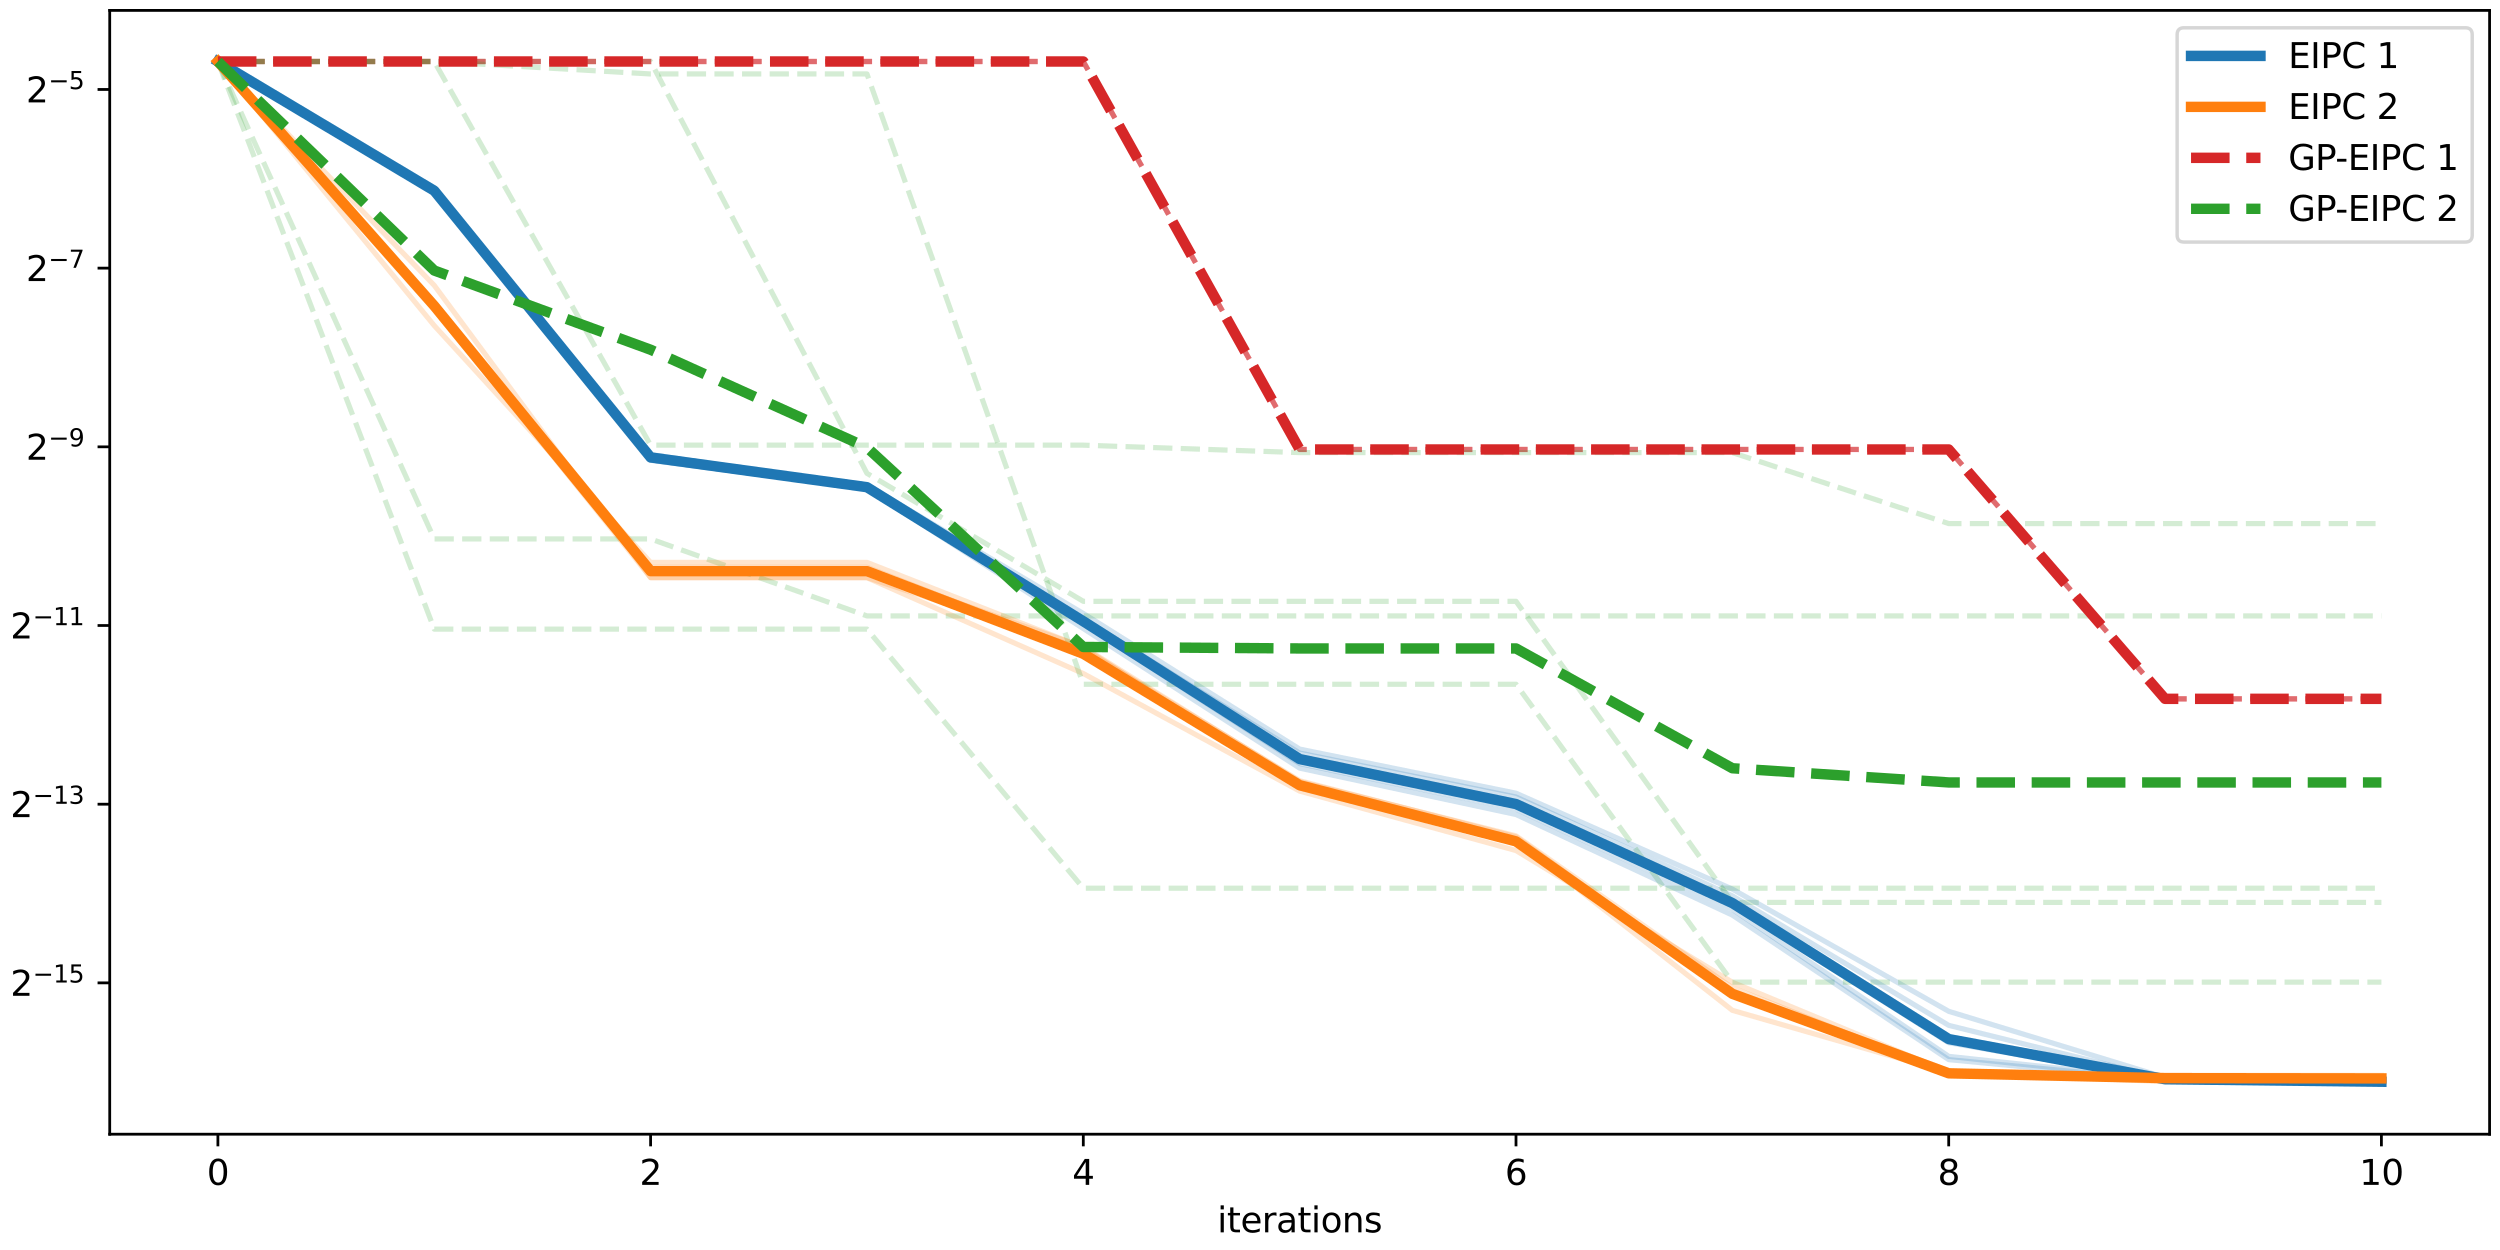<?xml version="1.0" encoding="utf-8" standalone="no"?>
<!DOCTYPE svg PUBLIC "-//W3C//DTD SVG 1.1//EN"
  "http://www.w3.org/Graphics/SVG/1.1/DTD/svg11.dtd">
<svg xmlns:xlink="http://www.w3.org/1999/xlink" width="720pt" height="360pt" viewBox="0 0 720 360" xmlns="http://www.w3.org/2000/svg" version="1.1">
 <defs>
  <style type="text/css">*{stroke-linejoin: round; stroke-linecap: butt}</style>
 </defs>
 <g id="figure_1">
  <g id="patch_1">
   <path d="M 0 360 
L 720 360 
L 720 0 
L 0 0 
z
" style="fill: #ffffff"/>
  </g>
  <g id="axes_1">
   <g id="patch_2">
    <path d="M 31.6 326.644 
L 717 326.644 
L 717 3 
L 31.6 3 
z
" style="fill: #ffffff"/>
   </g>
   <g id="matplotlib.axis_1">
    <g id="xtick_1">
     <g id="line2d_1">
      <defs>
       <path id="m1e309d1f26" d="M 0 0 
L 0 3.5 
" style="stroke: #000000; stroke-width: 0.8"/>
      </defs>
      <g>
       <use xlink:href="#m1e309d1f26" x="62.755" y="326.644" style="stroke: #000000; stroke-width: 0.8"/>
      </g>
     </g>
     <g id="text_1">
      <!-- 0 -->
      <g transform="translate(59.574 341.242) scale(0.1 -0.1)">
       <defs>
        <path id="DejaVuSans-30" d="M 2034 4250 
Q 1547 4250 1301 3770 
Q 1056 3291 1056 2328 
Q 1056 1369 1301 889 
Q 1547 409 2034 409 
Q 2525 409 2770 889 
Q 3016 1369 3016 2328 
Q 3016 3291 2770 3770 
Q 2525 4250 2034 4250 
z
M 2034 4750 
Q 2819 4750 3233 4129 
Q 3647 3509 3647 2328 
Q 3647 1150 3233 529 
Q 2819 -91 2034 -91 
Q 1250 -91 836 529 
Q 422 1150 422 2328 
Q 422 3509 836 4129 
Q 1250 4750 2034 4750 
z
" transform="scale(0.016)"/>
       </defs>
       <use xlink:href="#DejaVuSans-30"/>
      </g>
     </g>
    </g>
    <g id="xtick_2">
     <g id="line2d_2">
      <g>
       <use xlink:href="#m1e309d1f26" x="187.373" y="326.644" style="stroke: #000000; stroke-width: 0.8"/>
      </g>
     </g>
     <g id="text_2">
      <!-- 2 -->
      <g transform="translate(184.192 341.242) scale(0.1 -0.1)">
       <defs>
        <path id="DejaVuSans-32" d="M 1228 531 
L 3431 531 
L 3431 0 
L 469 0 
L 469 531 
Q 828 903 1448 1529 
Q 2069 2156 2228 2338 
Q 2531 2678 2651 2914 
Q 2772 3150 2772 3378 
Q 2772 3750 2511 3984 
Q 2250 4219 1831 4219 
Q 1534 4219 1204 4116 
Q 875 4013 500 3803 
L 500 4441 
Q 881 4594 1212 4672 
Q 1544 4750 1819 4750 
Q 2544 4750 2975 4387 
Q 3406 4025 3406 3419 
Q 3406 3131 3298 2873 
Q 3191 2616 2906 2266 
Q 2828 2175 2409 1742 
Q 1991 1309 1228 531 
z
" transform="scale(0.016)"/>
       </defs>
       <use xlink:href="#DejaVuSans-32"/>
      </g>
     </g>
    </g>
    <g id="xtick_3">
     <g id="line2d_3">
      <g>
       <use xlink:href="#m1e309d1f26" x="311.991" y="326.644" style="stroke: #000000; stroke-width: 0.8"/>
      </g>
     </g>
     <g id="text_3">
      <!-- 4 -->
      <g transform="translate(308.81 341.242) scale(0.1 -0.1)">
       <defs>
        <path id="DejaVuSans-34" d="M 2419 4116 
L 825 1625 
L 2419 1625 
L 2419 4116 
z
M 2253 4666 
L 3047 4666 
L 3047 1625 
L 3713 1625 
L 3713 1100 
L 3047 1100 
L 3047 0 
L 2419 0 
L 2419 1100 
L 313 1100 
L 313 1709 
L 2253 4666 
z
" transform="scale(0.016)"/>
       </defs>
       <use xlink:href="#DejaVuSans-34"/>
      </g>
     </g>
    </g>
    <g id="xtick_4">
     <g id="line2d_4">
      <g>
       <use xlink:href="#m1e309d1f26" x="436.609" y="326.644" style="stroke: #000000; stroke-width: 0.8"/>
      </g>
     </g>
     <g id="text_4">
      <!-- 6 -->
      <g transform="translate(433.428 341.242) scale(0.1 -0.1)">
       <defs>
        <path id="DejaVuSans-36" d="M 2113 2584 
Q 1688 2584 1439 2293 
Q 1191 2003 1191 1497 
Q 1191 994 1439 701 
Q 1688 409 2113 409 
Q 2538 409 2786 701 
Q 3034 994 3034 1497 
Q 3034 2003 2786 2293 
Q 2538 2584 2113 2584 
z
M 3366 4563 
L 3366 3988 
Q 3128 4100 2886 4159 
Q 2644 4219 2406 4219 
Q 1781 4219 1451 3797 
Q 1122 3375 1075 2522 
Q 1259 2794 1537 2939 
Q 1816 3084 2150 3084 
Q 2853 3084 3261 2657 
Q 3669 2231 3669 1497 
Q 3669 778 3244 343 
Q 2819 -91 2113 -91 
Q 1303 -91 875 529 
Q 447 1150 447 2328 
Q 447 3434 972 4092 
Q 1497 4750 2381 4750 
Q 2619 4750 2861 4703 
Q 3103 4656 3366 4563 
z
" transform="scale(0.016)"/>
       </defs>
       <use xlink:href="#DejaVuSans-36"/>
      </g>
     </g>
    </g>
    <g id="xtick_5">
     <g id="line2d_5">
      <g>
       <use xlink:href="#m1e309d1f26" x="561.227" y="326.644" style="stroke: #000000; stroke-width: 0.8"/>
      </g>
     </g>
     <g id="text_5">
      <!-- 8 -->
      <g transform="translate(558.046 341.242) scale(0.1 -0.1)">
       <defs>
        <path id="DejaVuSans-38" d="M 2034 2216 
Q 1584 2216 1326 1975 
Q 1069 1734 1069 1313 
Q 1069 891 1326 650 
Q 1584 409 2034 409 
Q 2484 409 2743 651 
Q 3003 894 3003 1313 
Q 3003 1734 2745 1975 
Q 2488 2216 2034 2216 
z
M 1403 2484 
Q 997 2584 770 2862 
Q 544 3141 544 3541 
Q 544 4100 942 4425 
Q 1341 4750 2034 4750 
Q 2731 4750 3128 4425 
Q 3525 4100 3525 3541 
Q 3525 3141 3298 2862 
Q 3072 2584 2669 2484 
Q 3125 2378 3379 2068 
Q 3634 1759 3634 1313 
Q 3634 634 3220 271 
Q 2806 -91 2034 -91 
Q 1263 -91 848 271 
Q 434 634 434 1313 
Q 434 1759 690 2068 
Q 947 2378 1403 2484 
z
M 1172 3481 
Q 1172 3119 1398 2916 
Q 1625 2713 2034 2713 
Q 2441 2713 2670 2916 
Q 2900 3119 2900 3481 
Q 2900 3844 2670 4047 
Q 2441 4250 2034 4250 
Q 1625 4250 1398 4047 
Q 1172 3844 1172 3481 
z
" transform="scale(0.016)"/>
       </defs>
       <use xlink:href="#DejaVuSans-38"/>
      </g>
     </g>
    </g>
    <g id="xtick_6">
     <g id="line2d_6">
      <g>
       <use xlink:href="#m1e309d1f26" x="685.845" y="326.644" style="stroke: #000000; stroke-width: 0.8"/>
      </g>
     </g>
     <g id="text_6">
      <!-- 10 -->
      <g transform="translate(679.483 341.242) scale(0.1 -0.1)">
       <defs>
        <path id="DejaVuSans-31" d="M 794 531 
L 1825 531 
L 1825 4091 
L 703 3866 
L 703 4441 
L 1819 4666 
L 2450 4666 
L 2450 531 
L 3481 531 
L 3481 0 
L 794 0 
L 794 531 
z
" transform="scale(0.016)"/>
       </defs>
       <use xlink:href="#DejaVuSans-31"/>
       <use xlink:href="#DejaVuSans-30" x="63.623"/>
      </g>
     </g>
    </g>
    <g id="text_7">
     <!-- iterations -->
     <g transform="translate(350.573 354.92) scale(0.1 -0.1)">
      <defs>
       <path id="DejaVuSans-69" d="M 603 3500 
L 1178 3500 
L 1178 0 
L 603 0 
L 603 3500 
z
M 603 4863 
L 1178 4863 
L 1178 4134 
L 603 4134 
L 603 4863 
z
" transform="scale(0.016)"/>
       <path id="DejaVuSans-74" d="M 1172 4494 
L 1172 3500 
L 2356 3500 
L 2356 3053 
L 1172 3053 
L 1172 1153 
Q 1172 725 1289 603 
Q 1406 481 1766 481 
L 2356 481 
L 2356 0 
L 1766 0 
Q 1100 0 847 248 
Q 594 497 594 1153 
L 594 3053 
L 172 3053 
L 172 3500 
L 594 3500 
L 594 4494 
L 1172 4494 
z
" transform="scale(0.016)"/>
       <path id="DejaVuSans-65" d="M 3597 1894 
L 3597 1613 
L 953 1613 
Q 991 1019 1311 708 
Q 1631 397 2203 397 
Q 2534 397 2845 478 
Q 3156 559 3463 722 
L 3463 178 
Q 3153 47 2828 -22 
Q 2503 -91 2169 -91 
Q 1331 -91 842 396 
Q 353 884 353 1716 
Q 353 2575 817 3079 
Q 1281 3584 2069 3584 
Q 2775 3584 3186 3129 
Q 3597 2675 3597 1894 
z
M 3022 2063 
Q 3016 2534 2758 2815 
Q 2500 3097 2075 3097 
Q 1594 3097 1305 2825 
Q 1016 2553 972 2059 
L 3022 2063 
z
" transform="scale(0.016)"/>
       <path id="DejaVuSans-72" d="M 2631 2963 
Q 2534 3019 2420 3045 
Q 2306 3072 2169 3072 
Q 1681 3072 1420 2755 
Q 1159 2438 1159 1844 
L 1159 0 
L 581 0 
L 581 3500 
L 1159 3500 
L 1159 2956 
Q 1341 3275 1631 3429 
Q 1922 3584 2338 3584 
Q 2397 3584 2469 3576 
Q 2541 3569 2628 3553 
L 2631 2963 
z
" transform="scale(0.016)"/>
       <path id="DejaVuSans-61" d="M 2194 1759 
Q 1497 1759 1228 1600 
Q 959 1441 959 1056 
Q 959 750 1161 570 
Q 1363 391 1709 391 
Q 2188 391 2477 730 
Q 2766 1069 2766 1631 
L 2766 1759 
L 2194 1759 
z
M 3341 1997 
L 3341 0 
L 2766 0 
L 2766 531 
Q 2569 213 2275 61 
Q 1981 -91 1556 -91 
Q 1019 -91 701 211 
Q 384 513 384 1019 
Q 384 1609 779 1909 
Q 1175 2209 1959 2209 
L 2766 2209 
L 2766 2266 
Q 2766 2663 2505 2880 
Q 2244 3097 1772 3097 
Q 1472 3097 1187 3025 
Q 903 2953 641 2809 
L 641 3341 
Q 956 3463 1253 3523 
Q 1550 3584 1831 3584 
Q 2591 3584 2966 3190 
Q 3341 2797 3341 1997 
z
" transform="scale(0.016)"/>
       <path id="DejaVuSans-6f" d="M 1959 3097 
Q 1497 3097 1228 2736 
Q 959 2375 959 1747 
Q 959 1119 1226 758 
Q 1494 397 1959 397 
Q 2419 397 2687 759 
Q 2956 1122 2956 1747 
Q 2956 2369 2687 2733 
Q 2419 3097 1959 3097 
z
M 1959 3584 
Q 2709 3584 3137 3096 
Q 3566 2609 3566 1747 
Q 3566 888 3137 398 
Q 2709 -91 1959 -91 
Q 1206 -91 779 398 
Q 353 888 353 1747 
Q 353 2609 779 3096 
Q 1206 3584 1959 3584 
z
" transform="scale(0.016)"/>
       <path id="DejaVuSans-6e" d="M 3513 2113 
L 3513 0 
L 2938 0 
L 2938 2094 
Q 2938 2591 2744 2837 
Q 2550 3084 2163 3084 
Q 1697 3084 1428 2787 
Q 1159 2491 1159 1978 
L 1159 0 
L 581 0 
L 581 3500 
L 1159 3500 
L 1159 2956 
Q 1366 3272 1645 3428 
Q 1925 3584 2291 3584 
Q 2894 3584 3203 3211 
Q 3513 2838 3513 2113 
z
" transform="scale(0.016)"/>
       <path id="DejaVuSans-73" d="M 2834 3397 
L 2834 2853 
Q 2591 2978 2328 3040 
Q 2066 3103 1784 3103 
Q 1356 3103 1142 2972 
Q 928 2841 928 2578 
Q 928 2378 1081 2264 
Q 1234 2150 1697 2047 
L 1894 2003 
Q 2506 1872 2764 1633 
Q 3022 1394 3022 966 
Q 3022 478 2636 193 
Q 2250 -91 1575 -91 
Q 1294 -91 989 -36 
Q 684 19 347 128 
L 347 722 
Q 666 556 975 473 
Q 1284 391 1588 391 
Q 1994 391 2212 530 
Q 2431 669 2431 922 
Q 2431 1156 2273 1281 
Q 2116 1406 1581 1522 
L 1381 1569 
Q 847 1681 609 1914 
Q 372 2147 372 2553 
Q 372 3047 722 3315 
Q 1072 3584 1716 3584 
Q 2034 3584 2315 3537 
Q 2597 3491 2834 3397 
z
" transform="scale(0.016)"/>
      </defs>
      <use xlink:href="#DejaVuSans-69"/>
      <use xlink:href="#DejaVuSans-74" x="27.783"/>
      <use xlink:href="#DejaVuSans-65" x="66.992"/>
      <use xlink:href="#DejaVuSans-72" x="128.516"/>
      <use xlink:href="#DejaVuSans-61" x="169.629"/>
      <use xlink:href="#DejaVuSans-74" x="230.908"/>
      <use xlink:href="#DejaVuSans-69" x="270.117"/>
      <use xlink:href="#DejaVuSans-6f" x="297.9"/>
      <use xlink:href="#DejaVuSans-6e" x="359.082"/>
      <use xlink:href="#DejaVuSans-73" x="422.461"/>
     </g>
    </g>
   </g>
   <g id="matplotlib.axis_2">
    <g id="ytick_1">
     <g id="line2d_7">
      <defs>
       <path id="m2789fd0c4f" d="M 0 0 
L -3.5 0 
" style="stroke: #000000; stroke-width: 0.8"/>
      </defs>
      <g>
       <use xlink:href="#m2789fd0c4f" x="31.6" y="283.066" style="stroke: #000000; stroke-width: 0.8"/>
      </g>
     </g>
     <g id="text_8">
      <!-- $\mathdefault{2^{-15}}$ -->
      <g transform="translate(3 286.866) scale(0.1 -0.1)">
       <defs>
        <path id="DejaVuSans-2212" d="M 678 2272 
L 4684 2272 
L 4684 1741 
L 678 1741 
L 678 2272 
z
" transform="scale(0.016)"/>
        <path id="DejaVuSans-35" d="M 691 4666 
L 3169 4666 
L 3169 4134 
L 1269 4134 
L 1269 2991 
Q 1406 3038 1543 3061 
Q 1681 3084 1819 3084 
Q 2600 3084 3056 2656 
Q 3513 2228 3513 1497 
Q 3513 744 3044 326 
Q 2575 -91 1722 -91 
Q 1428 -91 1123 -41 
Q 819 9 494 109 
L 494 744 
Q 775 591 1075 516 
Q 1375 441 1709 441 
Q 2250 441 2565 725 
Q 2881 1009 2881 1497 
Q 2881 1984 2565 2268 
Q 2250 2553 1709 2553 
Q 1456 2553 1204 2497 
Q 953 2441 691 2322 
L 691 4666 
z
" transform="scale(0.016)"/>
       </defs>
       <use xlink:href="#DejaVuSans-32" transform="translate(0 0.684)"/>
       <use xlink:href="#DejaVuSans-2212" transform="translate(64.58 38.966) scale(0.7)"/>
       <use xlink:href="#DejaVuSans-31" transform="translate(123.232 38.966) scale(0.7)"/>
       <use xlink:href="#DejaVuSans-35" transform="translate(167.769 38.966) scale(0.7)"/>
      </g>
     </g>
    </g>
    <g id="ytick_2">
     <g id="line2d_8">
      <g>
       <use xlink:href="#m2789fd0c4f" x="31.6" y="231.606" style="stroke: #000000; stroke-width: 0.8"/>
      </g>
     </g>
     <g id="text_9">
      <!-- $\mathdefault{2^{-13}}$ -->
      <g transform="translate(3 235.405) scale(0.1 -0.1)">
       <defs>
        <path id="DejaVuSans-33" d="M 2597 2516 
Q 3050 2419 3304 2112 
Q 3559 1806 3559 1356 
Q 3559 666 3084 287 
Q 2609 -91 1734 -91 
Q 1441 -91 1130 -33 
Q 819 25 488 141 
L 488 750 
Q 750 597 1062 519 
Q 1375 441 1716 441 
Q 2309 441 2620 675 
Q 2931 909 2931 1356 
Q 2931 1769 2642 2001 
Q 2353 2234 1838 2234 
L 1294 2234 
L 1294 2753 
L 1863 2753 
Q 2328 2753 2575 2939 
Q 2822 3125 2822 3475 
Q 2822 3834 2567 4026 
Q 2313 4219 1838 4219 
Q 1578 4219 1281 4162 
Q 984 4106 628 3988 
L 628 4550 
Q 988 4650 1302 4700 
Q 1616 4750 1894 4750 
Q 2613 4750 3031 4423 
Q 3450 4097 3450 3541 
Q 3450 3153 3228 2886 
Q 3006 2619 2597 2516 
z
" transform="scale(0.016)"/>
       </defs>
       <use xlink:href="#DejaVuSans-32" transform="translate(0 0.766)"/>
       <use xlink:href="#DejaVuSans-2212" transform="translate(64.58 39.047) scale(0.7)"/>
       <use xlink:href="#DejaVuSans-31" transform="translate(123.232 39.047) scale(0.7)"/>
       <use xlink:href="#DejaVuSans-33" transform="translate(167.769 39.047) scale(0.7)"/>
      </g>
     </g>
    </g>
    <g id="ytick_3">
     <g id="line2d_9">
      <g>
       <use xlink:href="#m2789fd0c4f" x="31.6" y="180.146" style="stroke: #000000; stroke-width: 0.8"/>
      </g>
     </g>
     <g id="text_10">
      <!-- $\mathdefault{2^{-11}}$ -->
      <g transform="translate(3 183.945) scale(0.1 -0.1)">
       <use xlink:href="#DejaVuSans-32" transform="translate(0 0.684)"/>
       <use xlink:href="#DejaVuSans-2212" transform="translate(64.58 38.966) scale(0.7)"/>
       <use xlink:href="#DejaVuSans-31" transform="translate(123.232 38.966) scale(0.7)"/>
       <use xlink:href="#DejaVuSans-31" transform="translate(167.769 38.966) scale(0.7)"/>
      </g>
     </g>
    </g>
    <g id="ytick_4">
     <g id="line2d_10">
      <g>
       <use xlink:href="#m2789fd0c4f" x="31.6" y="128.686" style="stroke: #000000; stroke-width: 0.8"/>
      </g>
     </g>
     <g id="text_11">
      <!-- $\mathdefault{2^{-9}}$ -->
      <g transform="translate(7.5 132.485) scale(0.1 -0.1)">
       <defs>
        <path id="DejaVuSans-39" d="M 703 97 
L 703 672 
Q 941 559 1184 500 
Q 1428 441 1663 441 
Q 2288 441 2617 861 
Q 2947 1281 2994 2138 
Q 2813 1869 2534 1725 
Q 2256 1581 1919 1581 
Q 1219 1581 811 2004 
Q 403 2428 403 3163 
Q 403 3881 828 4315 
Q 1253 4750 1959 4750 
Q 2769 4750 3195 4129 
Q 3622 3509 3622 2328 
Q 3622 1225 3098 567 
Q 2575 -91 1691 -91 
Q 1453 -91 1209 -44 
Q 966 3 703 97 
z
M 1959 2075 
Q 2384 2075 2632 2365 
Q 2881 2656 2881 3163 
Q 2881 3666 2632 3958 
Q 2384 4250 1959 4250 
Q 1534 4250 1286 3958 
Q 1038 3666 1038 3163 
Q 1038 2656 1286 2365 
Q 1534 2075 1959 2075 
z
" transform="scale(0.016)"/>
       </defs>
       <use xlink:href="#DejaVuSans-32" transform="translate(0 0.766)"/>
       <use xlink:href="#DejaVuSans-2212" transform="translate(64.58 39.047) scale(0.7)"/>
       <use xlink:href="#DejaVuSans-39" transform="translate(123.232 39.047) scale(0.7)"/>
      </g>
     </g>
    </g>
    <g id="ytick_5">
     <g id="line2d_11">
      <g>
       <use xlink:href="#m2789fd0c4f" x="31.6" y="77.226" style="stroke: #000000; stroke-width: 0.8"/>
      </g>
     </g>
     <g id="text_12">
      <!-- $\mathdefault{2^{-7}}$ -->
      <g transform="translate(7.5 81.025) scale(0.1 -0.1)">
       <defs>
        <path id="DejaVuSans-37" d="M 525 4666 
L 3525 4666 
L 3525 4397 
L 1831 0 
L 1172 0 
L 2766 4134 
L 525 4134 
L 525 4666 
z
" transform="scale(0.016)"/>
       </defs>
       <use xlink:href="#DejaVuSans-32" transform="translate(0 0.684)"/>
       <use xlink:href="#DejaVuSans-2212" transform="translate(64.58 38.966) scale(0.7)"/>
       <use xlink:href="#DejaVuSans-37" transform="translate(123.232 38.966) scale(0.7)"/>
      </g>
     </g>
    </g>
    <g id="ytick_6">
     <g id="line2d_12">
      <g>
       <use xlink:href="#m2789fd0c4f" x="31.6" y="25.766" style="stroke: #000000; stroke-width: 0.8"/>
      </g>
     </g>
     <g id="text_13">
      <!-- $\mathdefault{2^{-5}}$ -->
      <g transform="translate(7.5 29.565) scale(0.1 -0.1)">
       <use xlink:href="#DejaVuSans-32" transform="translate(0 0.684)"/>
       <use xlink:href="#DejaVuSans-2212" transform="translate(64.58 38.966) scale(0.7)"/>
       <use xlink:href="#DejaVuSans-35" transform="translate(123.232 38.966) scale(0.7)"/>
      </g>
     </g>
    </g>
   </g>
   <g id="line2d_13">
    <path d="M 62.755 17.711 
L 125.064 17.711 
L 187.373 17.711 
L 249.682 17.711 
L 311.991 17.711 
L 374.3 129.442 
L 436.609 129.442 
L 498.918 129.442 
L 561.227 129.442 
L 623.536 201.265 
L 685.845 201.265 
" clip-path="url(#p0bf885792b)" style="fill: none; stroke-dasharray: 5.55,2.4; stroke-dashoffset: 0; stroke: #d62728; stroke-opacity: 0.2; stroke-width: 1.5"/>
   </g>
   <g id="line2d_14">
    <path d="M 62.755 17.711 
L 125.064 181.182 
L 187.373 181.182 
L 249.682 181.182 
L 311.991 255.8 
L 374.3 255.8 
L 436.609 255.8 
L 498.918 255.8 
L 561.227 255.8 
L 623.536 255.8 
L 685.845 255.8 
" clip-path="url(#p0bf885792b)" style="fill: none; stroke-dasharray: 5.55,2.4; stroke-dashoffset: 0; stroke: #2ca02c; stroke-opacity: 0.2; stroke-width: 1.5"/>
   </g>
   <g id="line2d_15">
    <path d="M 62.755 17.711 
L 125.064 17.711 
L 187.373 17.711 
L 249.682 136.318 
L 311.991 173.177 
L 374.3 173.177 
L 436.609 173.177 
L 498.918 259.891 
L 561.227 259.891 
L 623.536 259.891 
L 685.845 259.891 
" clip-path="url(#p0bf885792b)" style="fill: none; stroke-dasharray: 5.55,2.4; stroke-dashoffset: 0; stroke: #2ca02c; stroke-opacity: 0.2; stroke-width: 1.5"/>
   </g>
   <g id="line2d_16">
    <path d="M 62.755 17.711 
L 125.064 17.711 
L 187.373 17.711 
L 249.682 17.711 
L 311.991 17.711 
L 374.3 129.442 
L 436.609 129.442 
L 498.918 129.442 
L 561.227 129.442 
L 623.536 201.266 
L 685.845 201.266 
" clip-path="url(#p0bf885792b)" style="fill: none; stroke-dasharray: 5.55,2.4; stroke-dashoffset: 0; stroke: #d62728; stroke-opacity: 0.2; stroke-width: 1.5"/>
   </g>
   <g id="line2d_17">
    <path d="M 62.755 17.711 
L 125.064 17.711 
L 187.373 17.711 
L 249.682 17.711 
L 311.991 17.711 
L 374.3 129.442 
L 436.609 129.442 
L 498.918 129.442 
L 561.227 129.442 
L 623.536 201.265 
L 685.845 201.265 
" clip-path="url(#p0bf885792b)" style="fill: none; stroke-dasharray: 5.55,2.4; stroke-dashoffset: 0; stroke: #d62728; stroke-opacity: 0.2; stroke-width: 1.5"/>
   </g>
   <g id="line2d_18">
    <path d="M 62.755 17.711 
L 125.064 54.795 
L 187.373 131.429 
L 249.682 139.657 
L 311.991 176.683 
L 374.3 215.741 
L 436.609 228.445 
L 498.918 256.074 
L 561.227 291.26 
L 623.536 310.315 
L 685.845 311.638 
" clip-path="url(#p0bf885792b)" style="fill: none; stroke: #1f77b4; stroke-opacity: 0.2; stroke-width: 1.5; stroke-linecap: square"/>
   </g>
   <g id="line2d_19">
    <path d="M 62.755 17.711 
L 125.064 87.184 
L 187.373 164.336 
L 249.682 164.336 
L 311.991 186.35 
L 374.3 225.095 
L 436.609 240.728 
L 498.918 284.478 
L 561.227 309.176 
L 623.536 310.582 
L 685.845 310.971 
" clip-path="url(#p0bf885792b)" style="fill: none; stroke: #ff7f0e; stroke-opacity: 0.2; stroke-width: 1.5; stroke-linecap: square"/>
   </g>
   <g id="line2d_20">
    <path d="M 62.755 17.711 
L 125.064 54.232 
L 187.373 132.538 
L 249.682 140.601 
L 311.991 179.66 
L 374.3 219.925 
L 436.609 233.052 
L 498.918 261.888 
L 561.227 304.231 
L 623.536 310.941 
L 685.845 311.268 
" clip-path="url(#p0bf885792b)" style="fill: none; stroke: #1f77b4; stroke-opacity: 0.2; stroke-width: 1.5; stroke-linecap: square"/>
   </g>
   <g id="line2d_21">
    <path d="M 62.755 17.711 
L 125.064 82.192 
L 187.373 166.381 
L 249.682 166.381 
L 311.991 193.986 
L 374.3 227.837 
L 436.609 244.959 
L 498.918 282.894 
L 561.227 308.787 
L 623.536 311.527 
L 685.845 311.527 
" clip-path="url(#p0bf885792b)" style="fill: none; stroke: #ff7f0e; stroke-opacity: 0.2; stroke-width: 1.5; stroke-linecap: square"/>
   </g>
   <g id="line2d_22">
    <path d="M 62.755 17.711 
L 125.064 17.711 
L 187.373 17.711 
L 249.682 17.711 
L 311.991 17.711 
L 374.3 129.442 
L 436.609 129.442 
L 498.918 129.442 
L 561.227 129.442 
L 623.536 201.265 
L 685.845 201.265 
" clip-path="url(#p0bf885792b)" style="fill: none; stroke-dasharray: 5.55,2.4; stroke-dashoffset: 0; stroke: #d62728; stroke-opacity: 0.2; stroke-width: 1.5"/>
   </g>
   <g id="line2d_23">
    <path d="M 62.755 17.711 
L 125.064 88.42 
L 187.373 163.372 
L 249.682 163.372 
L 311.991 187.693 
L 374.3 225.997 
L 436.609 242.048 
L 498.918 290.98 
L 561.227 308.909 
L 623.536 309.69 
L 685.845 309.69 
" clip-path="url(#p0bf885792b)" style="fill: none; stroke: #ff7f0e; stroke-opacity: 0.2; stroke-width: 1.5; stroke-linecap: square"/>
   </g>
   <g id="line2d_24">
    <path d="M 62.755 17.711 
L 125.064 88.915 
L 187.373 166.338 
L 249.682 166.338 
L 311.991 186.957 
L 374.3 224.843 
L 436.609 241.002 
L 498.918 286.002 
L 561.227 309.482 
L 623.536 310.488 
L 685.845 310.488 
" clip-path="url(#p0bf885792b)" style="fill: none; stroke: #ff7f0e; stroke-opacity: 0.2; stroke-width: 1.5; stroke-linecap: square"/>
   </g>
   <g id="line2d_25">
    <path d="M 62.755 17.711 
L 125.064 17.711 
L 187.373 17.711 
L 249.682 17.711 
L 311.991 17.711 
L 374.3 129.442 
L 436.609 129.442 
L 498.918 129.442 
L 561.227 129.442 
L 623.536 201.271 
L 685.845 201.271 
" clip-path="url(#p0bf885792b)" style="fill: none; stroke-dasharray: 5.55,2.4; stroke-dashoffset: 0; stroke: #d62728; stroke-opacity: 0.2; stroke-width: 1.5"/>
   </g>
   <g id="line2d_26">
    <path d="M 62.755 17.711 
L 125.064 17.711 
L 187.373 21.301 
L 249.682 21.301 
L 311.991 197.064 
L 374.3 197.064 
L 436.609 197.064 
L 498.918 282.861 
L 561.227 282.861 
L 623.536 282.861 
L 685.845 282.861 
" clip-path="url(#p0bf885792b)" style="fill: none; stroke-dasharray: 5.55,2.4; stroke-dashoffset: 0; stroke: #2ca02c; stroke-opacity: 0.2; stroke-width: 1.5"/>
   </g>
   <g id="line2d_27">
    <path d="M 62.755 17.711 
L 125.064 54.71 
L 187.373 130.899 
L 249.682 140.159 
L 311.991 178.246 
L 374.3 216.889 
L 436.609 229.54 
L 498.918 258.014 
L 561.227 295.303 
L 623.536 310.709 
L 685.845 311.932 
" clip-path="url(#p0bf885792b)" style="fill: none; stroke: #1f77b4; stroke-opacity: 0.2; stroke-width: 1.5; stroke-linecap: square"/>
   </g>
   <g id="line2d_28">
    <path d="M 62.755 17.711 
L 125.064 55.417 
L 187.373 132.563 
L 249.682 140.769 
L 311.991 181.026 
L 374.3 221.223 
L 436.609 234.582 
L 498.918 263.551 
L 561.227 305.173 
L 623.536 311.13 
L 685.845 311.13 
" clip-path="url(#p0bf885792b)" style="fill: none; stroke: #1f77b4; stroke-opacity: 0.2; stroke-width: 1.5; stroke-linecap: square"/>
   </g>
   <g id="line2d_29">
    <path d="M 62.755 17.711 
L 125.064 17.711 
L 187.373 128.206 
L 249.682 128.206 
L 311.991 128.206 
L 374.3 130.35 
L 436.609 130.35 
L 498.918 130.35 
L 561.227 150.791 
L 623.536 150.791 
L 685.845 150.791 
" clip-path="url(#p0bf885792b)" style="fill: none; stroke-dasharray: 5.55,2.4; stroke-dashoffset: 0; stroke: #2ca02c; stroke-opacity: 0.2; stroke-width: 1.5"/>
   </g>
   <g id="line2d_30">
    <path d="M 62.755 17.711 
L 125.064 55.488 
L 187.373 131.234 
L 249.682 140.382 
L 311.991 179.018 
L 374.3 219.293 
L 436.609 232.226 
L 498.918 260.897 
L 561.227 300.305 
L 623.536 310.993 
L 685.845 311.778 
" clip-path="url(#p0bf885792b)" style="fill: none; stroke: #1f77b4; stroke-opacity: 0.2; stroke-width: 1.5; stroke-linecap: square"/>
   </g>
   <g id="line2d_31">
    <path d="M 62.755 17.711 
L 125.064 155.218 
L 187.373 155.218 
L 249.682 177.383 
L 311.991 177.383 
L 374.3 177.383 
L 436.609 177.383 
L 498.918 177.383 
L 561.227 177.383 
L 623.536 177.383 
L 685.845 177.383 
" clip-path="url(#p0bf885792b)" style="fill: none; stroke-dasharray: 5.55,2.4; stroke-dashoffset: 0; stroke: #2ca02c; stroke-opacity: 0.2; stroke-width: 1.5"/>
   </g>
   <g id="line2d_32">
    <path d="M 62.755 17.711 
L 125.064 93.774 
L 187.373 161.969 
L 249.682 161.969 
L 311.991 186.463 
L 374.3 226.947 
L 436.609 242.859 
L 498.918 286.737 
L 561.227 309.221 
L 623.536 310.232 
L 685.845 310.232 
" clip-path="url(#p0bf885792b)" style="fill: none; stroke: #ff7f0e; stroke-opacity: 0.2; stroke-width: 1.5; stroke-linecap: square"/>
   </g>
   <g id="line2d_33">
    <path d="M 62.755 17.711 
L 125.064 54.929 
L 187.373 131.732 
L 249.682 140.314 
L 311.991 178.927 
L 374.3 218.614 
L 436.609 231.569 
L 498.918 260.085 
L 561.227 299.254 
L 623.536 310.818 
L 685.845 311.549 
" clip-path="url(#p0bf885792b)" style="fill: none; stroke: #1f77b4; stroke-width: 3; stroke-linecap: square"/>
   </g>
   <g id="line2d_34">
    <path d="M 62.755 17.711 
L 125.064 88.097 
L 187.373 164.479 
L 249.682 164.479 
L 311.991 188.29 
L 374.3 226.144 
L 436.609 242.319 
L 498.918 286.218 
L 561.227 309.115 
L 623.536 310.504 
L 685.845 310.581 
" clip-path="url(#p0bf885792b)" style="fill: none; stroke: #ff7f0e; stroke-width: 3; stroke-linecap: square"/>
   </g>
   <g id="line2d_35">
    <path d="M 62.755 17.711 
L 125.064 17.711 
L 187.373 17.711 
L 249.682 17.711 
L 311.991 17.711 
L 374.3 129.442 
L 436.609 129.442 
L 498.918 129.442 
L 561.227 129.442 
L 623.536 201.266 
L 685.845 201.266 
" clip-path="url(#p0bf885792b)" style="fill: none; stroke-dasharray: 11.1,4.8; stroke-dashoffset: 0; stroke: #d62728; stroke-width: 3"/>
   </g>
   <g id="line2d_36">
    <path d="M 62.755 17.711 
L 125.064 77.907 
L 187.373 100.724 
L 249.682 128.878 
L 311.991 186.326 
L 374.3 186.755 
L 436.609 186.755 
L 498.918 221.257 
L 561.227 225.345 
L 623.536 225.345 
L 685.845 225.345 
" clip-path="url(#p0bf885792b)" style="fill: none; stroke-dasharray: 11.1,4.8; stroke-dashoffset: 0; stroke: #2ca02c; stroke-width: 3"/>
   </g>
   <g id="patch_3">
    <path d="M 31.6 326.644 
L 31.6 3 
" style="fill: none; stroke: #000000; stroke-width: 0.8; stroke-linejoin: miter; stroke-linecap: square"/>
   </g>
   <g id="patch_4">
    <path d="M 717 326.644 
L 717 3 
" style="fill: none; stroke: #000000; stroke-width: 0.8; stroke-linejoin: miter; stroke-linecap: square"/>
   </g>
   <g id="patch_5">
    <path d="M 31.6 326.644 
L 717 326.644 
" style="fill: none; stroke: #000000; stroke-width: 0.8; stroke-linejoin: miter; stroke-linecap: square"/>
   </g>
   <g id="patch_6">
    <path d="M 31.6 3 
L 717 3 
" style="fill: none; stroke: #000000; stroke-width: 0.8; stroke-linejoin: miter; stroke-linecap: square"/>
   </g>
   <g id="legend_1">
    <g id="patch_7">
     <path d="M 629.017 69.713 
L 710 69.713 
Q 712 69.713 712 67.713 
L 712 10 
Q 712 8 710 8 
L 629.017 8 
Q 627.017 8 627.017 10 
L 627.017 67.713 
Q 627.017 69.713 629.017 69.713 
z
" style="fill: #ffffff; opacity: 0.8; stroke: #cccccc; stroke-linejoin: miter"/>
    </g>
    <g id="line2d_37">
     <path d="M 631.017 16.099 
L 641.017 16.099 
L 651.017 16.099 
" style="fill: none; stroke: #1f77b4; stroke-width: 3; stroke-linecap: square"/>
    </g>
    <g id="text_14">
     <!-- EIPC 1 -->
     <g transform="translate(659.017 19.599) scale(0.1 -0.1)">
      <defs>
       <path id="DejaVuSans-45" d="M 628 4666 
L 3578 4666 
L 3578 4134 
L 1259 4134 
L 1259 2753 
L 3481 2753 
L 3481 2222 
L 1259 2222 
L 1259 531 
L 3634 531 
L 3634 0 
L 628 0 
L 628 4666 
z
" transform="scale(0.016)"/>
       <path id="DejaVuSans-49" d="M 628 4666 
L 1259 4666 
L 1259 0 
L 628 0 
L 628 4666 
z
" transform="scale(0.016)"/>
       <path id="DejaVuSans-50" d="M 1259 4147 
L 1259 2394 
L 2053 2394 
Q 2494 2394 2734 2622 
Q 2975 2850 2975 3272 
Q 2975 3691 2734 3919 
Q 2494 4147 2053 4147 
L 1259 4147 
z
M 628 4666 
L 2053 4666 
Q 2838 4666 3239 4311 
Q 3641 3956 3641 3272 
Q 3641 2581 3239 2228 
Q 2838 1875 2053 1875 
L 1259 1875 
L 1259 0 
L 628 0 
L 628 4666 
z
" transform="scale(0.016)"/>
       <path id="DejaVuSans-43" d="M 4122 4306 
L 4122 3641 
Q 3803 3938 3442 4084 
Q 3081 4231 2675 4231 
Q 1875 4231 1450 3742 
Q 1025 3253 1025 2328 
Q 1025 1406 1450 917 
Q 1875 428 2675 428 
Q 3081 428 3442 575 
Q 3803 722 4122 1019 
L 4122 359 
Q 3791 134 3420 21 
Q 3050 -91 2638 -91 
Q 1578 -91 968 557 
Q 359 1206 359 2328 
Q 359 3453 968 4101 
Q 1578 4750 2638 4750 
Q 3056 4750 3426 4639 
Q 3797 4528 4122 4306 
z
" transform="scale(0.016)"/>
       <path id="DejaVuSans-20" transform="scale(0.016)"/>
      </defs>
      <use xlink:href="#DejaVuSans-45"/>
      <use xlink:href="#DejaVuSans-49" x="63.184"/>
      <use xlink:href="#DejaVuSans-50" x="92.676"/>
      <use xlink:href="#DejaVuSans-43" x="152.979"/>
      <use xlink:href="#DejaVuSans-20" x="222.803"/>
      <use xlink:href="#DejaVuSans-31" x="254.59"/>
     </g>
    </g>
    <g id="line2d_38">
     <path d="M 631.017 30.777 
L 641.017 30.777 
L 651.017 30.777 
" style="fill: none; stroke: #ff7f0e; stroke-width: 3; stroke-linecap: square"/>
    </g>
    <g id="text_15">
     <!-- EIPC 2 -->
     <g transform="translate(659.017 34.277) scale(0.1 -0.1)">
      <use xlink:href="#DejaVuSans-45"/>
      <use xlink:href="#DejaVuSans-49" x="63.184"/>
      <use xlink:href="#DejaVuSans-50" x="92.676"/>
      <use xlink:href="#DejaVuSans-43" x="152.979"/>
      <use xlink:href="#DejaVuSans-20" x="222.803"/>
      <use xlink:href="#DejaVuSans-32" x="254.59"/>
     </g>
    </g>
    <g id="line2d_39">
     <path d="M 631.017 45.455 
L 641.017 45.455 
L 651.017 45.455 
" style="fill: none; stroke-dasharray: 11.1,4.8; stroke-dashoffset: 0; stroke: #d62728; stroke-width: 3"/>
    </g>
    <g id="text_16">
     <!-- GP-EIPC 1 -->
     <g transform="translate(659.017 48.955) scale(0.1 -0.1)">
      <defs>
       <path id="DejaVuSans-47" d="M 3809 666 
L 3809 1919 
L 2778 1919 
L 2778 2438 
L 4434 2438 
L 4434 434 
Q 4069 175 3628 42 
Q 3188 -91 2688 -91 
Q 1594 -91 976 548 
Q 359 1188 359 2328 
Q 359 3472 976 4111 
Q 1594 4750 2688 4750 
Q 3144 4750 3555 4637 
Q 3966 4525 4313 4306 
L 4313 3634 
Q 3963 3931 3569 4081 
Q 3175 4231 2741 4231 
Q 1884 4231 1454 3753 
Q 1025 3275 1025 2328 
Q 1025 1384 1454 906 
Q 1884 428 2741 428 
Q 3075 428 3337 486 
Q 3600 544 3809 666 
z
" transform="scale(0.016)"/>
       <path id="DejaVuSans-2d" d="M 313 2009 
L 1997 2009 
L 1997 1497 
L 313 1497 
L 313 2009 
z
" transform="scale(0.016)"/>
      </defs>
      <use xlink:href="#DejaVuSans-47"/>
      <use xlink:href="#DejaVuSans-50" x="77.49"/>
      <use xlink:href="#DejaVuSans-2d" x="135.543"/>
      <use xlink:href="#DejaVuSans-45" x="171.627"/>
      <use xlink:href="#DejaVuSans-49" x="234.811"/>
      <use xlink:href="#DejaVuSans-50" x="264.303"/>
      <use xlink:href="#DejaVuSans-43" x="324.605"/>
      <use xlink:href="#DejaVuSans-20" x="394.43"/>
      <use xlink:href="#DejaVuSans-31" x="426.217"/>
     </g>
    </g>
    <g id="line2d_40">
     <path d="M 631.017 60.133 
L 641.017 60.133 
L 651.017 60.133 
" style="fill: none; stroke-dasharray: 11.1,4.8; stroke-dashoffset: 0; stroke: #2ca02c; stroke-width: 3"/>
    </g>
    <g id="text_17">
     <!-- GP-EIPC 2 -->
     <g transform="translate(659.017 63.633) scale(0.1 -0.1)">
      <use xlink:href="#DejaVuSans-47"/>
      <use xlink:href="#DejaVuSans-50" x="77.49"/>
      <use xlink:href="#DejaVuSans-2d" x="135.543"/>
      <use xlink:href="#DejaVuSans-45" x="171.627"/>
      <use xlink:href="#DejaVuSans-49" x="234.811"/>
      <use xlink:href="#DejaVuSans-50" x="264.303"/>
      <use xlink:href="#DejaVuSans-43" x="324.605"/>
      <use xlink:href="#DejaVuSans-20" x="394.43"/>
      <use xlink:href="#DejaVuSans-32" x="426.217"/>
     </g>
    </g>
   </g>
  </g>
 </g>
 <defs>
  <clipPath id="p0bf885792b">
   <rect x="31.6" y="3" width="685.4" height="323.643"/>
  </clipPath>
 </defs>
</svg>
